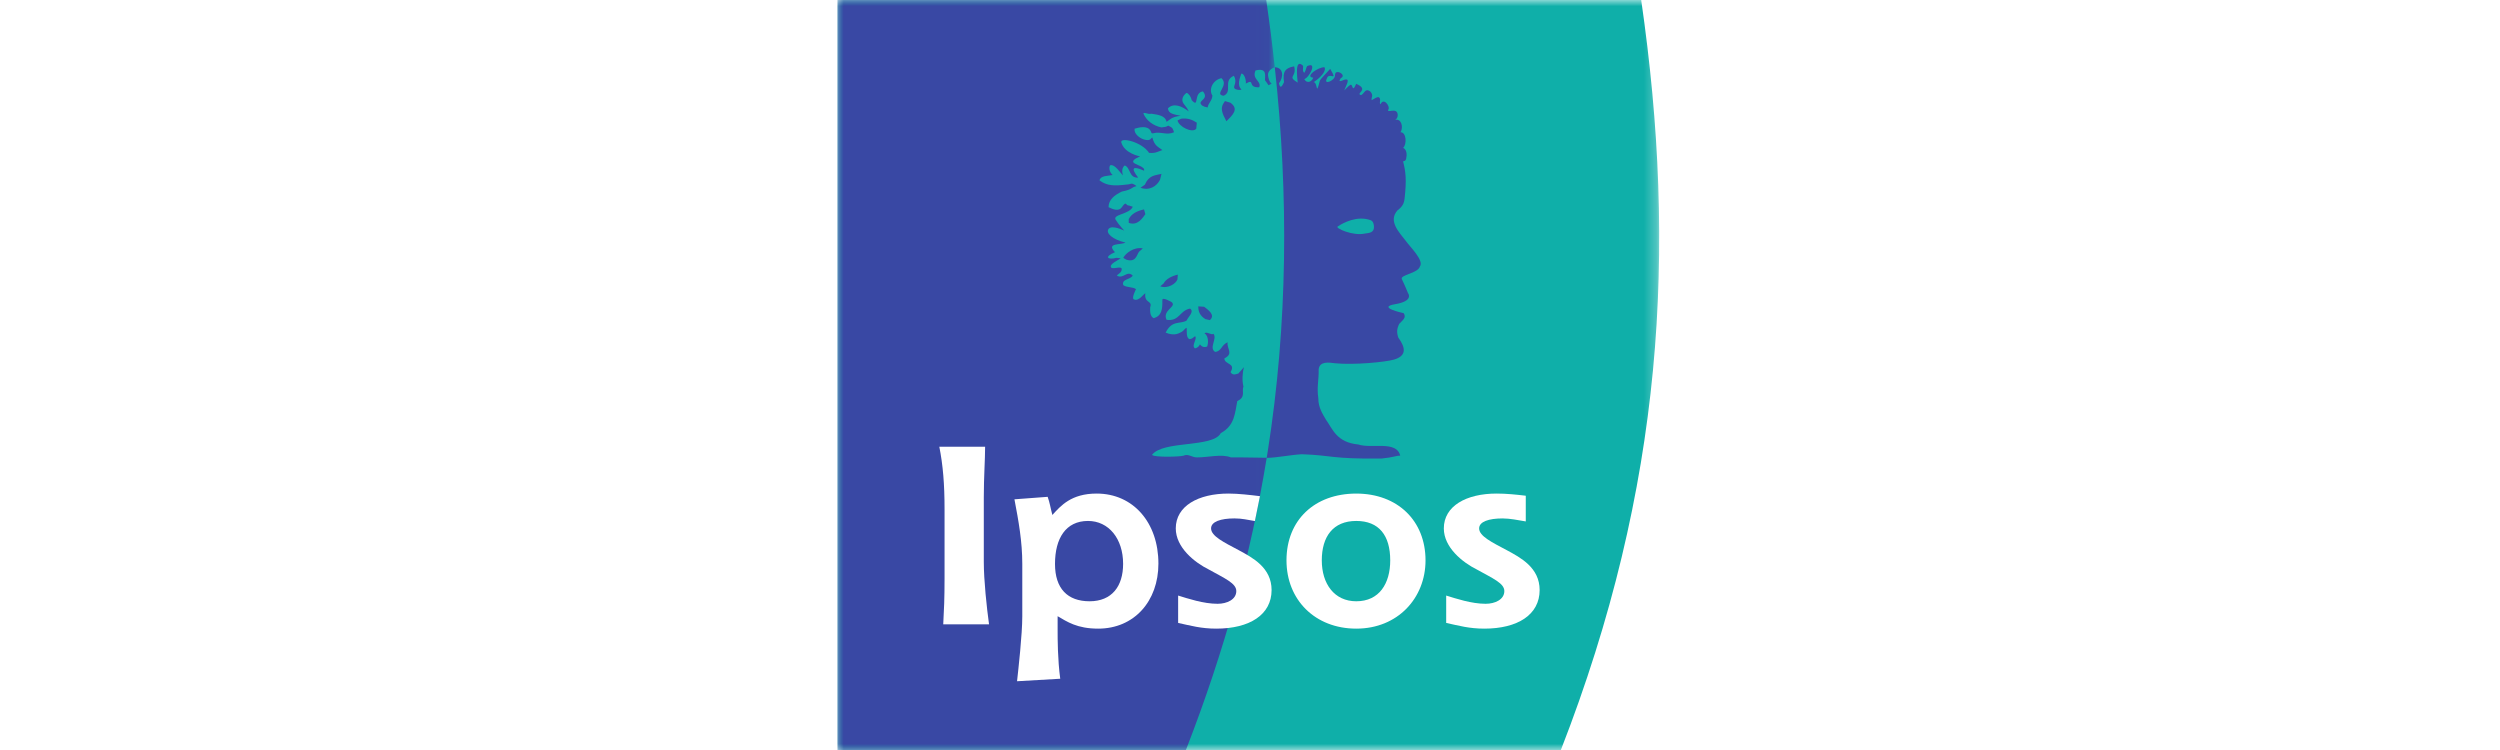 <?xml version="1.0" encoding="UTF-8"?>
<svg width="200px" height="60px" viewBox="0 0 200 60" version="1.1" xmlns="http://www.w3.org/2000/svg" xmlns:xlink="http://www.w3.org/1999/xlink">
    <!-- Generator: Sketch 50.2 (55047) - http://www.bohemiancoding.com/sketch -->
    <title>18</title>
    <desc>Created with Sketch.</desc>
    <defs>
        <polygon id="path-1" points="0 0 65.737 0 65.737 59.999 0 59.999"></polygon>
        <polygon id="path-3" points="0 0 34.978 0 34.978 59.999 0 59.999"></polygon>
    </defs>
    <g id="PRODUCTS" stroke="none" stroke-width="1" fill="none" fill-rule="evenodd">
        <g id="About-us" transform="translate(-860, -2263)">
            <g id="18" transform="translate(860, 2263)">
                <rect id="Rectangle-24-Copy-2" fill="#FFFFFF" x="0" y="0" width="200" height="60"></rect>
                <g id="IPSOS" transform="translate(67, 0)">
                    <g>
                        <g id="Group-3">
                            <mask id="mask-2" fill="white">
                                <use xlink:href="#path-1"></use>
                            </mask>
                            <g id="Clip-2"></g>
                            <path d="M0,60 L0,-0 L64.296,-0 C67.188,20.01 66.055,38.995 57.869,60" id="Fill-1" fill="#0FAFA9" mask="url(#mask-2)"></path>
                        </g>
                        <path d="M26.088,22.675 L25.817,22.906 C26.414,23.121 27.064,22.708 27.195,22.353 L27.225,21.97 C26.75,22.078 26.281,22.312 26.088,22.675" id="Fill-4" fill="#3948A4"></path>
                        <path d="M29.333,24.54 L28.861,24.51 C28.862,24.926 28.994,25.263 29.435,25.53 L29.788,25.61 C30.27,25.196 29.626,24.774 29.333,24.54" id="Fill-6" fill="#3948A4"></path>
                        <path d="M24.592,14.772 L24.24,15.021 C24.957,15.279 25.545,14.896 25.803,14.38 L25.919,13.909 C25.35,14.038 24.909,14.034 24.592,14.772" id="Fill-8" fill="#3948A4"></path>
                        <path d="M24.628,17.137 L24.522,16.751 C23.953,16.88 23.532,17.089 23.299,17.524 L23.299,17.829 C24.016,18.086 24.396,17.443 24.628,17.137" id="Fill-10" fill="#3948A4"></path>
                        <path d="M22.858,20.628 L23.095,20.77 C23.879,21.025 23.932,20.391 24.125,20.137 L24.427,19.872 C23.699,19.731 23.051,20.266 22.858,20.628" id="Fill-12" fill="#3948A4"></path>
                        <path d="M27.489,9.496 L27.205,9.632 C27.284,10.132 28.418,10.69 28.703,10.29 L28.744,9.815 C28.373,9.565 27.993,9.431 27.489,9.496" id="Fill-14" fill="#3948A4"></path>
                        <path d="M31.432,8.217 L30.994,8.085 C30.76,8.417 30.636,8.67 30.883,9.245 L31.11,9.699 C31.627,9.194 32.137,8.719 31.432,8.217" id="Fill-16" fill="#3948A4"></path>
                        <path d="M45.449,19.256 C44.957,18.599 44.025,17.701 44.798,16.829 C45.202,16.52 45.322,16.288 45.37,15.86 C45.534,14.38 45.459,13.738 45.25,12.925 C45.286,12.852 45.439,12.944 45.496,12.679 C45.649,11.966 45.25,11.828 45.25,11.828 C45.553,11.564 45.524,10.571 45.042,10.58 C45.307,10.145 45.08,9.446 44.607,9.597 C44.607,9.597 44.847,9.473 44.814,9.157 C44.752,8.526 43.851,9.144 44.084,8.728 C44.206,8.509 43.7,7.764 43.441,8.341 C43.289,8.239 43.549,7.877 43.273,7.766 C43.112,7.772 42.943,7.901 42.735,8.016 C42.676,7.775 42.925,7.65 42.62,7.315 C42.207,7.027 42.178,7.452 41.894,7.609 C41.365,7.49 42.613,7.178 41.494,6.705 C41.207,7.391 41.23,6.883 41.103,6.79 C41.027,6.734 40.855,6.913 40.539,7.235 C40.704,6.781 41.082,6.223 40.53,6.384 C39.9,6.668 40.269,6.297 40.261,6.251 C40.808,6.006 39.759,5.419 39.801,6.038 C39.786,6.46 38.88,6.819 39.136,6.31 C39.307,5.671 40.089,6.648 39.414,5.51 C38.992,5.987 38.652,6.302 38.581,6.476 C38.256,7.783 38.436,6.592 38.095,6.572 C38.548,6.27 39.131,5.732 38.961,5.382 C38.469,5.344 37.338,6.147 38.053,6.214 C38.001,6.469 37.585,6.771 37.344,6.327 C37.741,6.222 38.425,4.891 37.575,5.288 C37.495,5.368 37.495,5.604 37.342,5.828 C37.14,5.647 37.302,5.366 37.232,5.249 C36.555,4.625 36.79,6.251 36.815,6.611 C35.931,6.062 36.762,6.214 36.532,5.306 C35.798,5.439 35.599,5.75 35.722,6.572 C35.622,6.771 35.439,7.225 35.316,6.668 C35.713,6.147 35.676,5.401 34.983,5.378 C36.101,15.609 36.018,25.949 34.422,36.088 L34.336,36.631 C35.139,36.621 36.306,36.38 37.147,36.339 C39.573,36.419 39.524,36.735 43.537,36.682 C44.461,36.593 44.72,36.442 45.019,36.454 C44.725,35.214 42.699,35.917 41.67,35.559 C39.927,35.392 39.627,34.344 39.073,33.569 C38.822,33.138 38.46,32.596 38.467,31.877 C38.332,30.944 38.511,30.452 38.494,29.541 C38.574,28.868 39.339,29.002 39.814,29.062 C41.324,29.211 43.861,28.966 44.529,28.765 C45.483,28.477 45.505,27.884 44.862,27.003 C44.723,26.567 44.748,26.296 44.941,25.907 C45.205,25.613 45.544,25.416 45.29,25.051 C45.29,25.051 43.1,24.59 44.608,24.336 C46.154,24.076 45.639,23.447 45.639,23.447 C45.639,23.447 45.386,22.813 45.148,22.336 C44.973,21.987 46.434,21.875 46.592,21.32 C46.941,20.844 45.835,19.787 45.449,19.256 M42.187,18.684 C41.242,18.898 39.817,18.252 40.005,18.127 C40.486,17.802 41.583,17.235 42.641,17.613 C42.822,17.677 42.897,17.855 42.915,18.086 C42.963,18.624 42.528,18.637 42.187,18.684" id="Fill-18" fill="#3948A4"></path>
                        <g id="Group-22">
                            <mask id="mask-4" fill="white">
                                <use xlink:href="#path-3"></use>
                            </mask>
                            <g id="Clip-21"></g>
                            <path d="M34.336,36.631 C33.098,44.237 31,51.973 27.872,60 L27.869,60 L-6e-05,60 L-6e-05,-0 L34.299,-0 C34.585,1.975 34.774,3.423 34.978,5.381 C34.978,5.381 34.39,5.563 34.446,6.043 C34.507,6.57 34.739,6.696 34.739,6.696 L34.484,6.819 C34.484,6.819 34.201,6.407 34.2,6.421 C34.2,6.018 34.371,5.41 33.444,5.637 C33.122,6.346 33.954,6.497 33.737,6.979 C32.753,7.036 33.445,6.243 32.662,6.687 C32.714,6.459 32.548,5.852 32.302,5.893 C32.195,6.236 31.934,6.81 32.321,7.158 C32.198,7.24 31.835,7.183 31.751,7.058 C31.636,6.887 32.012,6.592 31.71,6.063 C30.803,6.453 31.644,7.329 30.895,7.66 C30.072,7.556 31.37,6.856 30.715,6.252 C29.977,6.421 29.69,7.191 29.993,7.644 C29.975,8.046 29.663,8.248 29.61,8.597 C29.24,8.539 29.083,8.404 29.042,8.265 C28.994,8.01 29.713,7.877 29.23,7.311 C28.447,7.433 28.966,8.7 28.342,8.019 C28.276,7.726 28.077,7.462 27.923,7.431 C27.624,7.645 27.484,7.98 27.677,8.275 L27.992,8.691 C27.952,8.679 28.126,8.92 28.087,8.908 C27.567,8.492 26.873,8.204 26.432,8.671 C26.489,9.106 26.868,9.135 27.463,9.267 C26.711,9.336 26.57,9.603 26.324,9.75 C26.236,9.254 25.654,9.177 25.109,9.097 C24.807,9.172 24.607,8.959 24.467,9.067 C24.695,9.63 25.246,10.059 25.913,10.193 C26.213,10.158 26.253,10.165 26.461,10.051 C26.866,10.239 26.816,10.3 26.922,10.581 C26.336,10.844 25.866,10.505 25.28,10.656 C25.28,10.676 25.126,10.677 25.119,10.638 C25.128,10.628 25.05,10.497 25.06,10.489 C24.807,10.004 24.126,10.193 23.767,10.297 C23.714,10.686 24.107,10.996 24.429,11.129 C24.863,11.285 25.005,11.158 25.005,11.158 L25.185,10.996 C25.374,11.686 25.621,11.72 25.99,12.003 C25.586,12.15 25.436,12.271 24.926,12.232 C24.353,11.346 22.633,10.959 22.699,11.374 C22.945,12.292 24.215,12.512 24.215,12.512 C24.215,12.512 23.549,12.758 23.663,12.972 C23.776,13.186 24.647,13.32 24.523,13.656 C23.616,13.252 23.44,13.418 24.057,14.211 C23.295,14.248 23.465,13.426 22.982,13.237 C22.633,13.492 22.841,14.031 22.841,14.031 C22.666,13.893 22.208,13.123 21.829,13.218 C21.707,13.312 21.707,13.728 22.009,14.002 C21.64,14.083 21.051,14.032 20.96,14.428 C21.557,14.884 22.189,14.881 23.125,14.764 C23.125,14.764 23.296,14.761 23.474,14.702 C23.652,14.643 23.919,14.891 23.919,14.891 C23.458,14.993 23.654,15.146 22.747,15.325 C22.151,15.61 21.684,15.979 21.684,16.574 C22.053,16.756 22.502,16.932 22.747,16.579 C23.144,16.006 23.038,16.467 23.314,16.441 L23.621,16.539 C23.371,17.149 21.979,17.142 22.255,17.584 C22.52,18.01 22.945,18.454 22.945,18.454 C22.945,18.454 21.965,17.959 21.688,18.313 C21.429,18.641 22.009,19.173 23.038,19.404 C22.686,19.618 21.451,19.399 22.198,20.175 C21.31,20.549 21.599,20.814 22.318,20.625 L22.658,20.663 C22.448,20.811 21.812,21.103 21.865,21.331 C21.902,21.633 22.621,21.255 22.734,21.482 C22.784,21.81 22.387,21.951 22.352,22.045 C22.862,22.367 23.16,21.589 23.617,22.045 C23.442,22.38 22.703,22.313 22.862,22.809 C23.143,23.023 23.6,22.93 23.881,23.131 C23.881,23.131 23.507,23.851 23.701,23.946 C24.107,24.144 24.487,23.504 24.627,23.464 C24.523,24.295 25.225,24.016 25.015,24.579 C25.005,24.882 24.986,25.297 25.298,25.458 C25.942,25.259 26.002,24.751 25.988,23.994 C25.984,23.728 26.729,24.167 26.729,24.167 C27.182,24.532 25.96,24.81 26.324,25.584 C27.359,25.729 27.359,24.847 28.203,24.684 C28.572,24.94 28.046,25.356 27.923,25.651 C27.396,25.946 26.754,25.591 26.253,26.611 C26.972,26.904 27.314,26.664 27.557,26.536 C27.787,26.371 27.76,26.291 27.935,26.224 C27.953,26.505 27.883,27.015 28.153,27.132 C28.39,27.112 28.408,27.027 28.607,26.895 C28.815,27.112 28.276,27.642 28.598,27.868 C28.9,27.812 28.994,27.547 28.994,27.547 C29.177,27.789 29.381,27.793 29.571,27.727 C29.675,27.471 29.698,26.881 29.365,26.67 C29.523,26.482 29.911,26.839 30.081,26.706 C30.398,27.094 29.684,27.84 30.214,28.152 C30.724,28.105 30.7,27.595 31.21,27.381 C31.122,27.904 31.724,28.283 30.951,28.672 C30.951,29.182 31.899,29.031 31.442,29.768 C31.618,30.064 31.855,29.935 32.066,29.882 L32.52,29.371 C32.397,29.787 32.352,30.438 32.475,30.92 C32.317,31.309 32.69,31.753 31.983,32.087 C31.79,33.052 31.789,34.033 30.664,34.649 C30.031,35.843 26.038,35.212 25.159,36.393 C25.37,36.607 27.414,36.538 27.677,36.457 C28.064,36.27 28.363,36.605 28.767,36.592 C29.663,36.592 30.735,36.297 31.473,36.592 C32.515,36.581 33.393,36.618 34.333,36.621" id="Fill-20" fill="#3948A4" mask="url(#mask-4)"></path>
                        </g>
                        <path d="M38.743,44.829 C38.743,42.933 39.641,41.676 41.501,41.676 C43.319,41.676 44.218,42.833 44.218,44.829 C44.218,46.685 43.34,48.102 41.501,48.102 C39.746,48.102 38.743,46.705 38.743,44.829 M41.501,50.291 C44.825,50.291 47.042,47.842 47.042,44.829 C47.042,41.656 44.804,39.486 41.501,39.486 C38.178,39.486 35.919,41.596 35.919,44.829 C35.919,48.002 38.22,50.291 41.501,50.291" id="Fill-23" fill="#FFFFFF"></path>
                        <path d="M55.062,41.714 C54.435,41.614 53.828,41.474 53.201,41.474 C52.1,41.474 51.33,41.734 51.33,42.273 C51.33,42.892 52.37,43.391 53.535,44.01 C54.644,44.609 56.171,45.407 56.171,47.205 C56.171,49.178 54.414,50.291 51.746,50.291 C50.535,50.291 49.699,50.053 48.695,49.834 L48.695,47.644 C49.469,47.884 50.723,48.303 51.85,48.303 C52.599,48.303 53.347,47.963 53.347,47.285 C53.347,46.666 52.452,46.286 51.162,45.568 C49.991,44.989 48.506,43.79 48.506,42.273 C48.506,40.48 50.305,39.485 52.724,39.485 C53.514,39.485 54.288,39.565 55.062,39.658" id="Fill-25" fill="#FFFFFF"></path>
                        <path d="M8.459,49.946 C8.522,48.789 8.564,47.891 8.564,46.275 L8.564,40.728 C8.564,38.733 8.439,37.216 8.146,35.739 L11.809,35.739 C11.809,36.758 11.704,38.174 11.704,39.77 L11.704,44.958 C11.704,46.414 11.935,48.589 12.123,49.946" id="Fill-27" fill="#FFFFFF"></path>
                        <path d="M17.4,45.117 C17.4,43.073 18.259,41.676 20.04,41.676 C21.696,41.676 22.849,43.092 22.849,45.108 C22.849,46.904 21.948,48.102 20.166,48.102 C18.406,48.102 17.4,47.087 17.4,45.117 Z M17.819,54.299 C17.61,52.764 17.61,51.05 17.61,50.491 L17.61,49.296 C18.364,49.734 19.161,50.291 20.858,50.291 C23.727,50.291 25.673,48.102 25.673,45.088 C25.673,41.815 23.664,39.485 20.732,39.485 C18.699,39.485 17.861,40.461 17.19,41.198 C17.044,40.661 16.981,40.204 16.813,39.746 L14.155,39.945 C14.49,41.696 14.783,43.328 14.783,45.117 L14.783,49.296 C14.783,50.77 14.469,53.541 14.364,54.499 L17.819,54.299 Z" id="Fill-29" fill="#FFFFFF"></path>
                        <path d="M33.392,41.683 C32.765,41.583 32.384,41.473 31.757,41.473 C30.655,41.473 29.886,41.734 29.886,42.272 C29.886,42.892 30.926,43.391 32.091,44.01 C33.2,44.609 34.727,45.407 34.727,47.205 C34.727,49.178 32.97,50.291 30.302,50.291 C29.091,50.291 28.254,50.053 27.251,49.834 L27.251,47.644 C28.024,47.884 29.28,48.303 30.405,48.303 C31.155,48.303 31.904,47.963 31.904,47.285 C31.904,46.666 31.009,46.286 29.718,45.568 C28.547,44.989 27.062,43.79 27.062,42.272 C27.062,40.48 28.861,39.485 31.28,39.485 C32.07,39.485 33.023,39.599 33.797,39.693" id="Fill-31" fill="#FFFFFF"></path>
                    </g>
                </g>
            </g>
        </g>
    </g>
</svg>